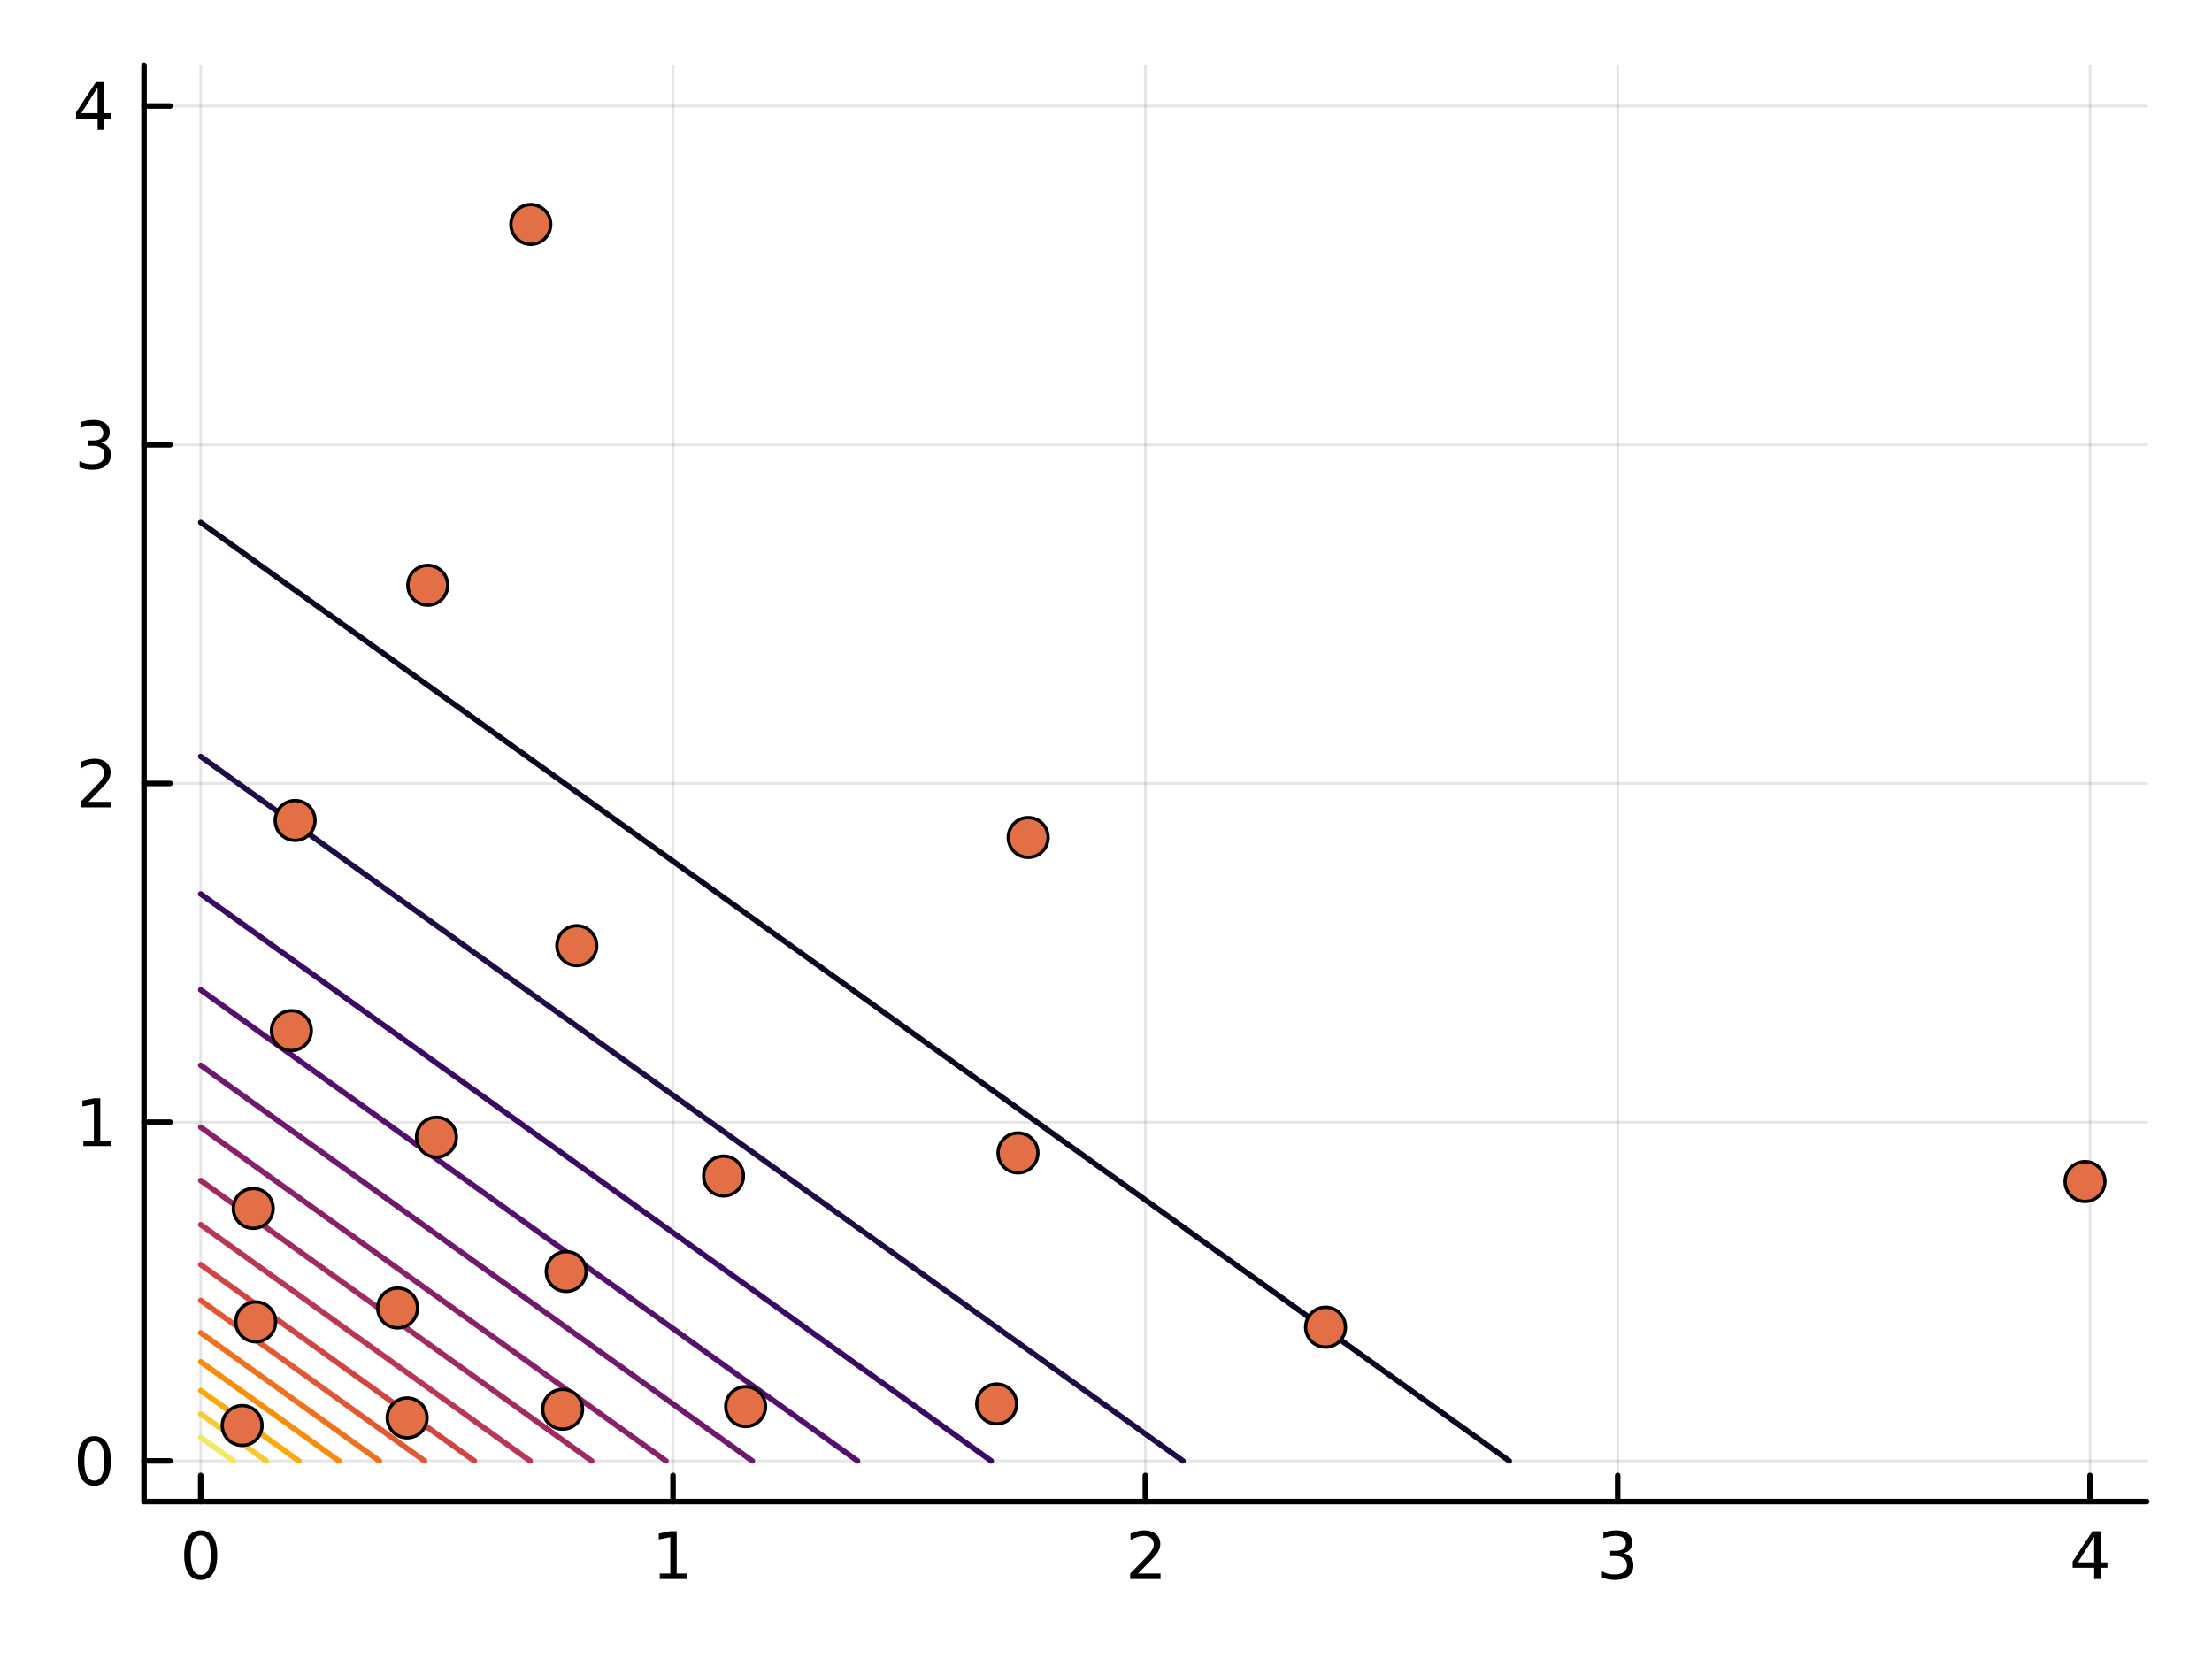 <?xml version="1.0" encoding="utf-8"?>
<svg xmlns="http://www.w3.org/2000/svg" xmlns:xlink="http://www.w3.org/1999/xlink" width="400" height="300" viewBox="0 0 1600 1200">
<rect x="0" y="0" width="1600" height="1200" fill="#808080" stroke="none"/>
<defs>
  <clipPath id="clip180">
    <rect x="0" y="0" width="1600" height="1200"/>
  </clipPath>
</defs>
<path clip-path="url(#clip180)" d="M0 1200 L1600 1200 L1600 0 L0 0  Z" fill="#ffffff" fill-rule="evenodd" fill-opacity="1"/>
<defs>
  <clipPath id="clip181">
    <rect x="320" y="0" width="1121" height="1121"/>
  </clipPath>
</defs>
<path clip-path="url(#clip180)" d="M104.177 1086.13 L1552.76 1086.13 L1552.76 47.244 L104.177 47.244  Z" fill="#ffffff" fill-rule="evenodd" fill-opacity="1"/>
<defs>
  <clipPath id="clip182">
    <rect x="104" y="47" width="1450" height="1040"/>
  </clipPath>
</defs>
<polyline clip-path="url(#clip182)" style="stroke:#000000; stroke-linecap:round; stroke-linejoin:round; stroke-width:2; stroke-opacity:0.1; fill:none" points="145.175,1086.13 145.175,47.244 "/>
<polyline clip-path="url(#clip182)" style="stroke:#000000; stroke-linecap:round; stroke-linejoin:round; stroke-width:2; stroke-opacity:0.1; fill:none" points="486.821,1086.13 486.821,47.244 "/>
<polyline clip-path="url(#clip182)" style="stroke:#000000; stroke-linecap:round; stroke-linejoin:round; stroke-width:2; stroke-opacity:0.1; fill:none" points="828.467,1086.13 828.467,47.244 "/>
<polyline clip-path="url(#clip182)" style="stroke:#000000; stroke-linecap:round; stroke-linejoin:round; stroke-width:2; stroke-opacity:0.1; fill:none" points="1170.11,1086.13 1170.11,47.244 "/>
<polyline clip-path="url(#clip182)" style="stroke:#000000; stroke-linecap:round; stroke-linejoin:round; stroke-width:2; stroke-opacity:0.1; fill:none" points="1511.76,1086.13 1511.76,47.244 "/>
<polyline clip-path="url(#clip180)" style="stroke:#000000; stroke-linecap:round; stroke-linejoin:round; stroke-width:4; stroke-opacity:1; fill:none" points="104.177,1086.13 1552.76,1086.13 "/>
<polyline clip-path="url(#clip180)" style="stroke:#000000; stroke-linecap:round; stroke-linejoin:round; stroke-width:4; stroke-opacity:1; fill:none" points="145.175,1086.13 145.175,1067.23 "/>
<polyline clip-path="url(#clip180)" style="stroke:#000000; stroke-linecap:round; stroke-linejoin:round; stroke-width:4; stroke-opacity:1; fill:none" points="486.821,1086.13 486.821,1067.23 "/>
<polyline clip-path="url(#clip180)" style="stroke:#000000; stroke-linecap:round; stroke-linejoin:round; stroke-width:4; stroke-opacity:1; fill:none" points="828.467,1086.13 828.467,1067.23 "/>
<polyline clip-path="url(#clip180)" style="stroke:#000000; stroke-linecap:round; stroke-linejoin:round; stroke-width:4; stroke-opacity:1; fill:none" points="1170.11,1086.13 1170.11,1067.23 "/>
<polyline clip-path="url(#clip180)" style="stroke:#000000; stroke-linecap:round; stroke-linejoin:round; stroke-width:4; stroke-opacity:1; fill:none" points="1511.76,1086.13 1511.76,1067.23 "/>
<path clip-path="url(#clip180)" d="M145.175 1110.65 Q141.564 1110.65 139.735 1114.21 Q137.929 1117.75 137.929 1124.88 Q137.929 1131.99 139.735 1135.55 Q141.564 1139.1 145.175 1139.1 Q148.809 1139.1 150.614 1135.55 Q152.443 1131.99 152.443 1124.88 Q152.443 1117.75 150.614 1114.21 Q148.809 1110.65 145.175 1110.65 M145.175 1106.94 Q150.985 1106.94 154.04 1111.55 Q157.119 1116.13 157.119 1124.88 Q157.119 1133.61 154.04 1138.22 Q150.985 1142.8 145.175 1142.8 Q139.365 1142.8 136.286 1138.22 Q133.23 1133.61 133.23 1124.88 Q133.23 1116.13 136.286 1111.55 Q139.365 1106.94 145.175 1106.94 Z" fill="#000000" fill-rule="nonzero" fill-opacity="1" /><path clip-path="url(#clip180)" d="M477.203 1138.19 L484.841 1138.19 L484.841 1111.83 L476.531 1113.49 L476.531 1109.23 L484.795 1107.57 L489.471 1107.57 L489.471 1138.19 L497.11 1138.19 L497.11 1142.13 L477.203 1142.13 L477.203 1138.19 Z" fill="#000000" fill-rule="nonzero" fill-opacity="1" /><path clip-path="url(#clip180)" d="M823.119 1138.19 L839.439 1138.19 L839.439 1142.13 L817.494 1142.13 L817.494 1138.19 Q820.156 1135.44 824.74 1130.81 Q829.346 1126.16 830.527 1124.81 Q832.772 1122.29 833.652 1120.55 Q834.554 1118.79 834.554 1117.1 Q834.554 1114.35 832.61 1112.61 Q830.689 1110.88 827.587 1110.88 Q825.388 1110.88 822.934 1111.64 Q820.504 1112.41 817.726 1113.96 L817.726 1109.23 Q820.55 1108.1 823.004 1107.52 Q825.457 1106.94 827.494 1106.94 Q832.865 1106.94 836.059 1109.63 Q839.254 1112.31 839.254 1116.8 Q839.254 1118.93 838.443 1120.85 Q837.656 1122.75 835.55 1125.35 Q834.971 1126.02 831.869 1129.23 Q828.767 1132.43 823.119 1138.19 Z" fill="#000000" fill-rule="nonzero" fill-opacity="1" /><path clip-path="url(#clip180)" d="M1174.36 1123.49 Q1177.72 1124.21 1179.59 1126.48 Q1181.49 1128.75 1181.49 1132.08 Q1181.49 1137.2 1177.97 1140 Q1174.45 1142.8 1167.97 1142.8 Q1165.8 1142.8 1163.48 1142.36 Q1161.19 1141.94 1158.74 1141.09 L1158.74 1136.57 Q1160.68 1137.71 1162.99 1138.29 Q1165.31 1138.86 1167.83 1138.86 Q1172.23 1138.86 1174.52 1137.13 Q1176.84 1135.39 1176.84 1132.08 Q1176.84 1129.03 1174.68 1127.31 Q1172.55 1125.58 1168.74 1125.58 L1164.71 1125.58 L1164.71 1121.73 L1168.92 1121.73 Q1172.37 1121.73 1174.2 1120.37 Q1176.03 1118.98 1176.03 1116.39 Q1176.03 1113.73 1174.13 1112.31 Q1172.25 1110.88 1168.74 1110.88 Q1166.81 1110.88 1164.61 1111.29 Q1162.42 1111.71 1159.78 1112.59 L1159.78 1108.42 Q1162.44 1107.68 1164.75 1107.31 Q1167.09 1106.94 1169.15 1106.94 Q1174.48 1106.94 1177.58 1109.37 Q1180.68 1111.78 1180.68 1115.9 Q1180.68 1118.77 1179.04 1120.76 Q1177.39 1122.73 1174.36 1123.49 Z" fill="#000000" fill-rule="nonzero" fill-opacity="1" /><path clip-path="url(#clip180)" d="M1514.77 1111.64 L1502.96 1130.09 L1514.77 1130.09 L1514.77 1111.64 M1513.54 1107.57 L1519.42 1107.57 L1519.42 1130.09 L1524.35 1130.09 L1524.35 1133.98 L1519.42 1133.98 L1519.42 1142.13 L1514.77 1142.13 L1514.77 1133.98 L1499.17 1133.98 L1499.17 1129.47 L1513.54 1107.57 Z" fill="#000000" fill-rule="nonzero" fill-opacity="1" /><polyline clip-path="url(#clip182)" style="stroke:#000000; stroke-linecap:round; stroke-linejoin:round; stroke-width:2; stroke-opacity:0.1; fill:none" points="104.177,1056.73 1552.76,1056.73 "/>
<polyline clip-path="url(#clip182)" style="stroke:#000000; stroke-linecap:round; stroke-linejoin:round; stroke-width:2; stroke-opacity:0.1; fill:none" points="104.177,811.706 1552.76,811.706 "/>
<polyline clip-path="url(#clip182)" style="stroke:#000000; stroke-linecap:round; stroke-linejoin:round; stroke-width:2; stroke-opacity:0.1; fill:none" points="104.177,566.686 1552.76,566.686 "/>
<polyline clip-path="url(#clip182)" style="stroke:#000000; stroke-linecap:round; stroke-linejoin:round; stroke-width:2; stroke-opacity:0.1; fill:none" points="104.177,321.666 1552.76,321.666 "/>
<polyline clip-path="url(#clip182)" style="stroke:#000000; stroke-linecap:round; stroke-linejoin:round; stroke-width:2; stroke-opacity:0.1; fill:none" points="104.177,76.647 1552.76,76.647 "/>
<polyline clip-path="url(#clip180)" style="stroke:#000000; stroke-linecap:round; stroke-linejoin:round; stroke-width:4; stroke-opacity:1; fill:none" points="104.177,1086.13 104.177,47.244 "/>
<polyline clip-path="url(#clip180)" style="stroke:#000000; stroke-linecap:round; stroke-linejoin:round; stroke-width:4; stroke-opacity:1; fill:none" points="104.177,1056.73 123.075,1056.73 "/>
<polyline clip-path="url(#clip180)" style="stroke:#000000; stroke-linecap:round; stroke-linejoin:round; stroke-width:4; stroke-opacity:1; fill:none" points="104.177,811.706 123.075,811.706 "/>
<polyline clip-path="url(#clip180)" style="stroke:#000000; stroke-linecap:round; stroke-linejoin:round; stroke-width:4; stroke-opacity:1; fill:none" points="104.177,566.686 123.075,566.686 "/>
<polyline clip-path="url(#clip180)" style="stroke:#000000; stroke-linecap:round; stroke-linejoin:round; stroke-width:4; stroke-opacity:1; fill:none" points="104.177,321.666 123.075,321.666 "/>
<polyline clip-path="url(#clip180)" style="stroke:#000000; stroke-linecap:round; stroke-linejoin:round; stroke-width:4; stroke-opacity:1; fill:none" points="104.177,76.647 123.075,76.647 "/>
<path clip-path="url(#clip180)" d="M68.233 1042.52 Q64.622 1042.52 62.793 1046.09 Q60.987 1049.63 60.987 1056.76 Q60.987 1063.87 62.793 1067.43 Q64.622 1070.97 68.233 1070.97 Q71.867 1070.97 73.673 1067.43 Q75.501 1063.87 75.501 1056.76 Q75.501 1049.63 73.673 1046.09 Q71.867 1042.52 68.233 1042.52 M68.233 1038.82 Q74.043 1038.82 77.099 1043.43 Q80.177 1048.01 80.177 1056.76 Q80.177 1065.49 77.099 1070.09 Q74.043 1074.68 68.233 1074.68 Q62.423 1074.68 59.344 1070.09 Q56.288 1065.49 56.288 1056.76 Q56.288 1048.01 59.344 1043.43 Q62.423 1038.82 68.233 1038.82 Z" fill="#000000" fill-rule="nonzero" fill-opacity="1" /><path clip-path="url(#clip180)" d="M60.27 825.051 L67.909 825.051 L67.909 798.685 L59.599 800.352 L59.599 796.092 L67.862 794.426 L72.538 794.426 L72.538 825.051 L80.177 825.051 L80.177 828.986 L60.27 828.986 L60.27 825.051 Z" fill="#000000" fill-rule="nonzero" fill-opacity="1" /><path clip-path="url(#clip180)" d="M63.858 580.031 L80.177 580.031 L80.177 583.966 L58.233 583.966 L58.233 580.031 Q60.895 577.276 65.478 572.647 Q70.085 567.994 71.265 566.651 Q73.51 564.128 74.39 562.392 Q75.293 560.633 75.293 558.943 Q75.293 556.188 73.349 554.452 Q71.427 552.716 68.325 552.716 Q66.126 552.716 63.673 553.48 Q61.242 554.244 58.464 555.795 L58.464 551.073 Q61.288 549.938 63.742 549.36 Q66.196 548.781 68.233 548.781 Q73.603 548.781 76.798 551.466 Q79.992 554.151 79.992 558.642 Q79.992 560.772 79.182 562.693 Q78.395 564.591 76.288 567.184 Q75.71 567.855 72.608 571.073 Q69.506 574.267 63.858 580.031 Z" fill="#000000" fill-rule="nonzero" fill-opacity="1" /><path clip-path="url(#clip180)" d="M73.048 320.312 Q76.404 321.03 78.279 323.298 Q80.177 325.567 80.177 328.9 Q80.177 334.016 76.659 336.817 Q73.14 339.618 66.659 339.618 Q64.483 339.618 62.168 339.178 Q59.876 338.761 57.423 337.905 L57.423 333.391 Q59.367 334.525 61.682 335.104 Q63.997 335.682 66.52 335.682 Q70.918 335.682 73.21 333.946 Q75.524 332.21 75.524 328.9 Q75.524 325.844 73.372 324.131 Q71.242 322.395 67.423 322.395 L63.395 322.395 L63.395 318.553 L67.608 318.553 Q71.057 318.553 72.885 317.187 Q74.714 315.798 74.714 313.206 Q74.714 310.544 72.816 309.132 Q70.941 307.696 67.423 307.696 Q65.501 307.696 63.302 308.113 Q61.103 308.53 58.464 309.409 L58.464 305.243 Q61.126 304.502 63.441 304.132 Q65.779 303.761 67.839 303.761 Q73.163 303.761 76.265 306.192 Q79.367 308.599 79.367 312.72 Q79.367 315.59 77.724 317.581 Q76.08 319.548 73.048 320.312 Z" fill="#000000" fill-rule="nonzero" fill-opacity="1" /><path clip-path="url(#clip180)" d="M70.594 63.441 L58.788 81.889 L70.594 81.889 L70.594 63.441 M69.367 59.367 L75.247 59.367 L75.247 81.889 L80.177 81.889 L80.177 85.778 L75.247 85.778 L75.247 93.927 L70.594 93.927 L70.594 85.778 L54.992 85.778 L54.992 81.264 L69.367 59.367 Z" fill="#000000" fill-rule="nonzero" fill-opacity="1" /><polyline clip-path="url(#clip182)" style="stroke:#fbaa0e; stroke-linecap:round; stroke-linejoin:round; stroke-width:4; stroke-opacity:1; fill:none" points="216.189,1056.73 145.175,1005.8 "/>
<polyline clip-path="url(#clip182)" style="stroke:#f8c931; stroke-linecap:round; stroke-linejoin:round; stroke-width:4; stroke-opacity:1; fill:none" points="192.517,1056.73 145.175,1022.77 "/>
<polyline clip-path="url(#clip182)" style="stroke:#f1e864; stroke-linecap:round; stroke-linejoin:round; stroke-width:4; stroke-opacity:1; fill:none" points="168.846,1056.73 145.175,1039.75 "/>
<polyline clip-path="url(#clip182)" style="stroke:#f0701e; stroke-linecap:round; stroke-linejoin:round; stroke-width:4; stroke-opacity:1; fill:none" points="274.412,1056.73 217.1,1015.62 202.486,1005.14 145.175,964.04 "/>
<polyline clip-path="url(#clip182)" style="stroke:#f98c09; stroke-linecap:round; stroke-linejoin:round; stroke-width:4; stroke-opacity:1; fill:none" points="145.175,984.994 173.268,1005.14 217.1,1036.58 245.194,1056.73 "/>
<polyline clip-path="url(#clip182)" style="stroke:#d04544; stroke-linecap:round; stroke-linejoin:round; stroke-width:4; stroke-opacity:1; fill:none" points="343.117,1056.73 289.026,1017.93 271.192,1005.14 217.1,966.349 199.266,953.559 145.175,914.766 "/>
<polyline clip-path="url(#clip182)" style="stroke:#e35832; stroke-linecap:round; stroke-linejoin:round; stroke-width:4; stroke-opacity:1; fill:none" points="145.175,940.631 163.202,953.559 217.1,992.214 235.127,1005.14 289.026,1043.8 307.052,1056.73 "/>
<polyline clip-path="url(#clip182)" style="stroke:#a12b61; stroke-linecap:round; stroke-linejoin:round; stroke-width:4; stroke-opacity:1; fill:none" points="427.97,1056.73 360.951,1008.66 356.045,1005.14 289.026,957.078 284.119,953.559 217.1,905.495 212.194,901.976 145.175,853.912 "/>
<polyline clip-path="url(#clip182)" style="stroke:#ba3655; stroke-linecap:round; stroke-linejoin:round; stroke-width:4; stroke-opacity:1; fill:none" points="145.175,885.837 167.678,901.976 217.1,937.421 239.603,953.559 289.026,989.004 311.529,1005.14 360.951,1040.59 383.454,1056.73 "/>
<polyline clip-path="url(#clip182)" style="stroke:#88216a; stroke-linecap:round; stroke-linejoin:round; stroke-width:4; stroke-opacity:1; fill:none" points="481.768,1056.73 432.877,1021.66 409.842,1005.14 360.951,970.079 337.917,953.559 289.026,918.496 265.991,901.976 217.1,866.913 194.066,850.393 145.175,815.33 "/>
<polyline clip-path="url(#clip182)" style="stroke:#6e186e; stroke-linecap:round; stroke-linejoin:round; stroke-width:4; stroke-opacity:1; fill:none" points="145.175,770.56 184.566,798.81 217.1,822.143 256.491,850.393 289.026,873.726 328.417,901.976 360.951,925.309 400.342,953.559 432.877,976.892 472.268,1005.14 504.802,1028.48 544.193,1056.73 "/>
<polyline clip-path="url(#clip182)" style="stroke:#550f6d; stroke-linecap:round; stroke-linejoin:round; stroke-width:4; stroke-opacity:1; fill:none" points="620.285,1056.73 576.727,1025.49 548.36,1005.14 504.802,973.904 476.434,953.559 432.877,922.321 404.509,901.976 360.951,870.738 332.583,850.393 289.026,819.155 260.658,798.81 217.1,767.572 188.732,747.227 145.175,715.988 "/>
<polyline clip-path="url(#clip182)" style="stroke:#3b0964; stroke-linecap:round; stroke-linejoin:round; stroke-width:4; stroke-opacity:1; fill:none" points="145.175,646.648 213.492,695.644 217.1,698.231 285.417,747.227 289.026,749.815 357.343,798.81 360.951,801.398 429.268,850.393 432.877,852.981 501.194,901.976 504.802,904.564 573.119,953.559 576.727,956.147 645.045,1005.14 648.653,1007.73 716.97,1056.73 "/>
<polyline clip-path="url(#clip182)" style="stroke:#1f0c47; stroke-linecap:round; stroke-linejoin:round; stroke-width:4; stroke-opacity:1; fill:none" points="855.661,1056.73 792.504,1011.43 783.735,1005.14 720.578,959.848 711.81,953.559 648.653,908.265 639.884,901.976 576.727,856.682 567.959,850.393 504.802,805.099 496.033,798.81 432.877,753.516 424.108,747.227 360.951,701.932 352.182,695.644 289.026,650.349 280.257,644.061 217.1,598.766 208.332,592.478 145.175,547.183 "/>
<polyline clip-path="url(#clip182)" style="stroke:#090621; stroke-linecap:round; stroke-linejoin:round; stroke-width:4; stroke-opacity:1; fill:none" points="145.175,377.923 156.639,386.145 217.1,429.506 228.565,437.728 289.026,481.089 300.49,489.311 360.951,532.672 372.416,540.894 432.877,584.255 444.341,592.478 504.802,635.839 516.267,644.061 576.727,687.422 588.192,695.644 648.653,739.005 660.117,747.227 720.578,790.588 732.043,798.81 792.504,842.171 803.968,850.393 864.429,893.754 875.894,901.976 936.355,945.337 947.819,953.559 1008.28,996.92 1019.74,1005.14 1080.21,1048.5 1091.67,1056.73 "/>
<circle clip-path="url(#clip182)" cx="287.609" cy="946.097" r="14.4" fill="#e26f46" fill-rule="evenodd" fill-opacity="1" stroke="#000000" stroke-opacity="1" stroke-width="2.4"/>
<circle clip-path="url(#clip182)" cx="523.351" cy="850.642" r="14.4" fill="#e26f46" fill-rule="evenodd" fill-opacity="1" stroke="#000000" stroke-opacity="1" stroke-width="2.4"/>
<circle clip-path="url(#clip182)" cx="1508.13" cy="854.643" r="14.4" fill="#e26f46" fill-rule="evenodd" fill-opacity="1" stroke="#000000" stroke-opacity="1" stroke-width="2.4"/>
<circle clip-path="url(#clip182)" cx="409.542" cy="919.744" r="14.4" fill="#e26f46" fill-rule="evenodd" fill-opacity="1" stroke="#000000" stroke-opacity="1" stroke-width="2.4"/>
<circle clip-path="url(#clip182)" cx="309.417" cy="423.325" r="14.4" fill="#e26f46" fill-rule="evenodd" fill-opacity="1" stroke="#000000" stroke-opacity="1" stroke-width="2.4"/>
<circle clip-path="url(#clip182)" cx="736.343" cy="833.917" r="14.4" fill="#e26f46" fill-rule="evenodd" fill-opacity="1" stroke="#000000" stroke-opacity="1" stroke-width="2.4"/>
<circle clip-path="url(#clip182)" cx="743.716" cy="605.775" r="14.4" fill="#e26f46" fill-rule="evenodd" fill-opacity="1" stroke="#000000" stroke-opacity="1" stroke-width="2.4"/>
<circle clip-path="url(#clip182)" cx="539.33" cy="1017.44" r="14.4" fill="#e26f46" fill-rule="evenodd" fill-opacity="1" stroke="#000000" stroke-opacity="1" stroke-width="2.4"/>
<circle clip-path="url(#clip182)" cx="406.967" cy="1019.35" r="14.4" fill="#e26f46" fill-rule="evenodd" fill-opacity="1" stroke="#000000" stroke-opacity="1" stroke-width="2.4"/>
<circle clip-path="url(#clip182)" cx="383.933" cy="162.335" r="14.4" fill="#e26f46" fill-rule="evenodd" fill-opacity="1" stroke="#000000" stroke-opacity="1" stroke-width="2.4"/>
<circle clip-path="url(#clip182)" cx="417.202" cy="684.008" r="14.4" fill="#e26f46" fill-rule="evenodd" fill-opacity="1" stroke="#000000" stroke-opacity="1" stroke-width="2.4"/>
<circle clip-path="url(#clip182)" cx="210.766" cy="745.481" r="14.4" fill="#e26f46" fill-rule="evenodd" fill-opacity="1" stroke="#000000" stroke-opacity="1" stroke-width="2.4"/>
<circle clip-path="url(#clip182)" cx="175.15" cy="1031.11" r="14.4" fill="#e26f46" fill-rule="evenodd" fill-opacity="1" stroke="#000000" stroke-opacity="1" stroke-width="2.4"/>
<circle clip-path="url(#clip182)" cx="183.165" cy="874.096" r="14.4" fill="#e26f46" fill-rule="evenodd" fill-opacity="1" stroke="#000000" stroke-opacity="1" stroke-width="2.4"/>
<circle clip-path="url(#clip182)" cx="958.78" cy="959.991" r="14.4" fill="#e26f46" fill-rule="evenodd" fill-opacity="1" stroke="#000000" stroke-opacity="1" stroke-width="2.4"/>
<circle clip-path="url(#clip182)" cx="720.908" cy="1015.53" r="14.4" fill="#e26f46" fill-rule="evenodd" fill-opacity="1" stroke="#000000" stroke-opacity="1" stroke-width="2.4"/>
<circle clip-path="url(#clip182)" cx="184.976" cy="956.147" r="14.4" fill="#e26f46" fill-rule="evenodd" fill-opacity="1" stroke="#000000" stroke-opacity="1" stroke-width="2.4"/>
<circle clip-path="url(#clip182)" cx="213.464" cy="593.458" r="14.4" fill="#e26f46" fill-rule="evenodd" fill-opacity="1" stroke="#000000" stroke-opacity="1" stroke-width="2.4"/>
<circle clip-path="url(#clip182)" cx="294.506" cy="1025.61" r="14.4" fill="#e26f46" fill-rule="evenodd" fill-opacity="1" stroke="#000000" stroke-opacity="1" stroke-width="2.4"/>
<circle clip-path="url(#clip182)" cx="315.692" cy="822.559" r="14.4" fill="#e26f46" fill-rule="evenodd" fill-opacity="1" stroke="#000000" stroke-opacity="1" stroke-width="2.4"/>
</svg>
